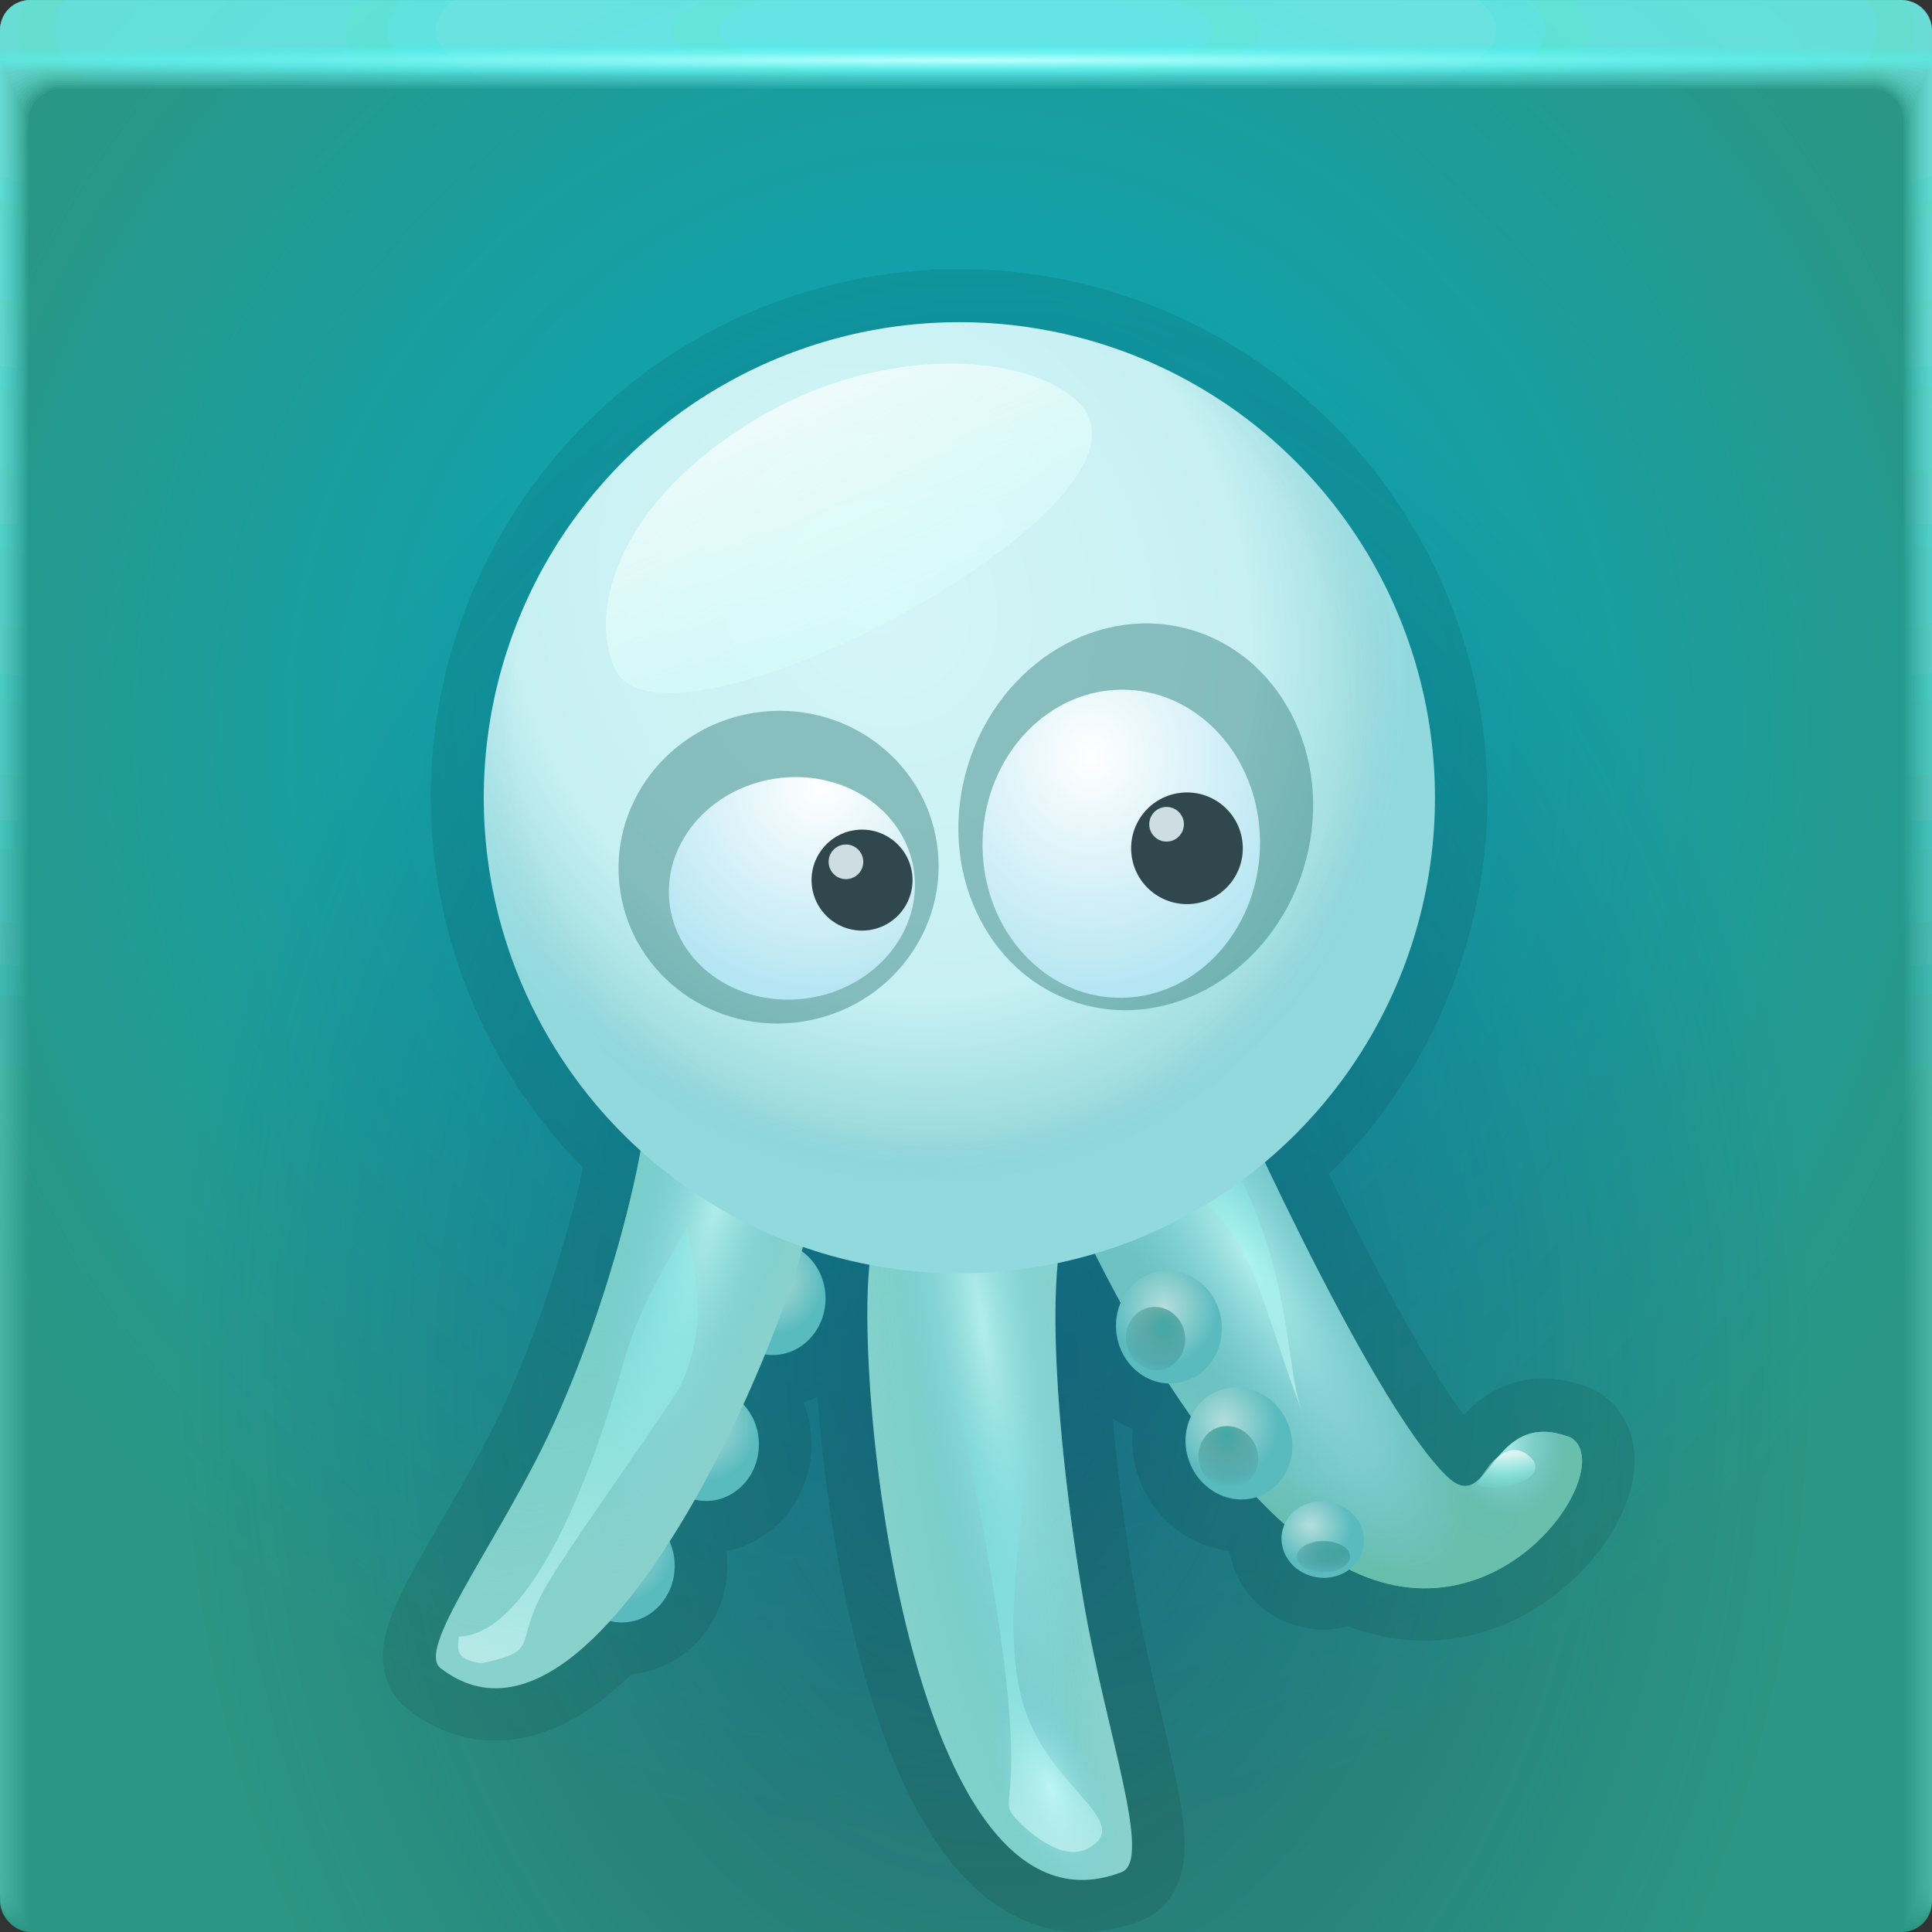 <?xml version="1.0" encoding="UTF-8"?>
<svg width="64" height="64" version="1.1" xmlns="http://www.w3.org/2000/svg" xmlns:xlink="http://www.w3.org/1999/xlink">
	<rect width="100%" height="100%" fill="#333333" stroke="none"/>
	<defs>
		<radialGradient id="ab" cx="35.877" cy="25.673" r="3.602" gradientTransform="matrix(1.699 0 0 1.886 -24.312 -23.889)" gradientUnits="userSpaceOnUse" xlink:href="#b"/>
		<radialGradient id="ad" cx="28.258" cy="25.384" r="3.5" gradientTransform="matrix(1.699 0 0 1.708 -24.228 -12.82)" gradientUnits="userSpaceOnUse" xlink:href="#b"/>
		<radialGradient id="N" cx="38.133" cy="34.984" r="6.627" gradientTransform="matrix(.83 2.144 -.381 .147 22.042 -51.45)" gradientUnits="userSpaceOnUse" xlink:href="#c"/>
		<radialGradient id="M" cx="38.753" cy="41.792" r="6.627" gradientTransform="matrix(.956 2.406 -.408 .162 16.258 -61.732)" gradientUnits="userSpaceOnUse" xlink:href="#c"/>
		<radialGradient id="O" cx="38.539" cy="39.331" r="6.627" gradientTransform="matrix(1.077 1.834 -.613 .36 19.454 -47.222)" gradientUnits="userSpaceOnUse">
			<stop stop-color="#00587e" stop-opacity="0" offset="0"/>
			<stop stop-color="#54acb2" stop-opacity=".318" offset=".756"/>
			<stop stop-color="#53b195" stop-opacity=".584" offset="1"/>
		</radialGradient>
		<radialGradient id="Q" cx="47.115" cy="45.138" r="6.627" gradientTransform="matrix(.27 0 0 .324 33.517 32.332)" gradientUnits="userSpaceOnUse" xlink:href="#d"/>
		<radialGradient id="P" cx="41.253" cy="42.128" r="6.627" gradientTransform="matrix(.399 -.152 .579 1.52 -.916 -17.23)" gradientUnits="userSpaceOnUse" xlink:href="#d"/>
		<radialGradient id="I" cx="40.591" cy="61.812" r="6.627" gradientTransform="matrix(.48 2.512 -.452 .086 41.077 -61.247)" gradientUnits="userSpaceOnUse" xlink:href="#c"/>
		<radialGradient id="K" cx="-4.803" cy="23.624" r="6.627" gradientTransform="matrix(.204 .451 -.215 .097 41.409 54.99)" gradientUnits="userSpaceOnUse" xlink:href="#d"/>
		<radialGradient id="J" cx="-10.425" cy="23.314" r="6.627" gradientTransform="matrix(.446 2.083 -.357 .077 45.62 61.933)" gradientUnits="userSpaceOnUse" xlink:href="#d"/>
		<radialGradient id="G" cx="-44.782" cy="35.696" r="6.627" gradientTransform="matrix(-.466 1.607 -.354 -.103 16.945 114)" gradientUnits="userSpaceOnUse" xlink:href="#d"/>
		<radialGradient id="F" cx="37.054" cy="81.839" r="6.627" gradientTransform="matrix(-.908 1.861 -.558 -.272 103.06 -8.52)" gradientUnits="userSpaceOnUse" xlink:href="#c"/>
		<radialGradient id="Z" cx="31.164" cy="21.288" r="13.5" gradientTransform="matrix(.936 -.54 .615 1.065 -12.591 15.529)" gradientUnits="userSpaceOnUse">
			<stop stop-color="#d5f6f8" offset="0"/>
			<stop stop-color="#c7f0f2" offset=".7"/>
			<stop stop-color="#93d7d9" offset="1"/>
		</radialGradient>
		<radialGradient id="aa" cx="31.088" cy="24.627" r="13.5" gradientUnits="userSpaceOnUse">
			<stop stop-color="#fff" stop-opacity="0" offset="0"/>
			<stop stop-color="#007bcf" stop-opacity="0" offset=".87"/>
			<stop stop-color="#83edff" stop-opacity=".102" offset="1"/>
		</radialGradient>
		<radialGradient id="X" cx="37.864" cy="42.51" r="1.5" gradientTransform="matrix(.773 0 0 .733 7.15 10.818)" gradientUnits="userSpaceOnUse" xlink:href="#f"/>
		<radialGradient id="Y" cx="38.053" cy="43.223" r=".84" gradientTransform="matrix(1.472 0 0 .933 -24.529 .966)" gradientUnits="userSpaceOnUse" xlink:href="#g"/>
		<radialGradient id="T" cx="38.1" cy="42.679" r="1.5" gradientTransform="matrix(1 0 0 1.07 0 -3.038)" gradientUnits="userSpaceOnUse" xlink:href="#f"/>
		<radialGradient id="U" cx="38.053" cy="43.223" r=".84" gradientTransform="matrix(1.665 0 0 1.782 -25.335 -33.868)" gradientUnits="userSpaceOnUse" xlink:href="#g"/>
		<radialGradient id="V" cx="37.993" cy="42.538" r="1.5" gradientTransform="matrix(1 0 0 1.07 0 -3.038)" gradientUnits="userSpaceOnUse" xlink:href="#f"/>
		<radialGradient id="W" cx="37.975" cy="43.055" r=".84" gradientTransform="matrix(1.665 0 0 1.782 -25.335 -33.868)" gradientUnits="userSpaceOnUse" xlink:href="#g"/>
		<radialGradient id="E" cx="38.1" cy="42.679" r="1.5" gradientTransform="matrix(1 0 0 1.07 -15.722 2.569)" gradientUnits="userSpaceOnUse" xlink:href="#f"/>
		<radialGradient id="C" cx="38.1" cy="42.679" r="1.5" gradientTransform="matrix(1 0 0 1.07 -11.441 -5.022)" gradientUnits="userSpaceOnUse" xlink:href="#f"/>
		<radialGradient id="D" cx="38.1" cy="42.679" r="1.5" gradientTransform="matrix(1 0 0 1.07 -13.332 -.879)" gradientUnits="userSpaceOnUse" xlink:href="#f"/>
		<linearGradient id="g">
			<stop stop-color="#40a9a4" offset="0"/>
			<stop stop-color="#367472" stop-opacity="0" offset="1"/>
		</linearGradient>
		<linearGradient id="f">
			<stop stop-color="#b4dedc" offset="0"/>
			<stop stop-color="#5abbbe" offset="1"/>
		</linearGradient>
		<linearGradient id="e">
			<stop stop-color="#fff" stop-opacity=".635" offset="0"/>
			<stop stop-color="#41fff2" stop-opacity="0" offset="1"/>
		</linearGradient>
		<linearGradient id="d">
			<stop stop-color="#b1eeeb" offset="0"/>
			<stop stop-color="#71c8d8" stop-opacity="0" offset="1"/>
		</linearGradient>
		<linearGradient id="c">
			<stop stop-color="#6fc9c8" stop-opacity=".616" offset="0"/>
			<stop stop-color="#59d1bc" stop-opacity="0" offset="1"/>
		</linearGradient>
		<linearGradient id="b">
			<stop stop-color="#fff" offset="0"/>
			<stop stop-color="#b4e5f2" offset="1"/>
		</linearGradient>
		<linearGradient id="H" x1="18.084" x2="25.367" y1="56.138" y2="31.062" gradientUnits="userSpaceOnUse" xlink:href="#e"/>
		<linearGradient id="L" x1="19.037" x2="25.111" y1="50.477" y2="39.956" gradientTransform="rotate(-9.3 -.961 66.385) scale(1.128)" gradientUnits="userSpaceOnUse" xlink:href="#e"/>
		<linearGradient id="R" x1="40.655" x2="37.09" y1="48.376" y2="36.287" gradientTransform="translate(-1.105 -.917)" gradientUnits="userSpaceOnUse" xlink:href="#e"/>
		<linearGradient id="S" x1="46.571" x2="46.454" y1="48.379" y2="49.417" gradientTransform="translate(-.724 -1.087)" gradientUnits="userSpaceOnUse" xlink:href="#e"/>
		<linearGradient id="ac" x1="33.091" x2="34.478" y1="14.754" y2="37.739" gradientTransform="matrix(1.29 -.466 .466 1.29 -18.962 10.788)" gradientUnits="userSpaceOnUse" xlink:href="#e"/>
		<radialGradient id="c-3" cx="35.574" cy="1.019" r="32" gradientTransform="matrix(0,1.125,-5.175,0,37.271,-39.029)" gradientUnits="userSpaceOnUse" xlink:href="#a-6"/>
		<linearGradient id="a-6">
			<stop stop-color="#81fffd" stop-opacity=".08" offset="0"/>
			<stop stop-color="#81ffff" stop-opacity=".02" offset="1"/>
		</linearGradient>
		<radialGradient id="d-5" cx="35.574" cy="1.036" r="32" gradientTransform="matrix(0,1.125,-5.175,0,37.363,-39.029)" gradientUnits="userSpaceOnUse" xlink:href="#a-6"/>
		<radialGradient id="e-3" cx="35.574" cy="1.055" r="32" gradientTransform="matrix(0,1.125,-5.175,0,37.458,-39.029)" gradientUnits="userSpaceOnUse" xlink:href="#a-6"/>
		<radialGradient id="f-5" cx="35.574" cy="1.071" r="32" gradientTransform="matrix(0,1.125,-5.175,0,37.544,-39.029)" gradientUnits="userSpaceOnUse" xlink:href="#a-6"/>
		<radialGradient id="g-6" cx="35.574" cy="1.091" r="32" gradientTransform="matrix(0,1.125,-5.175,0,37.648,-39.029)" gradientUnits="userSpaceOnUse" xlink:href="#a-6"/>
		<radialGradient id="h-2" cx="35.574" cy="1.113" r="32" gradientTransform="matrix(0,1.125,-5.175,0,37.758,-39.029)" gradientUnits="userSpaceOnUse" xlink:href="#a-6"/>
		<radialGradient id="i-9" cx="35.574" cy="1.135" r="32" gradientTransform="matrix(0,1.125,-5.175,0,37.875,-39.029)" gradientUnits="userSpaceOnUse" xlink:href="#a-6"/>
		<radialGradient id="j-1" cx="35.574" cy="1.159" r="32" gradientTransform="matrix(0,1.125,-5.175,0,38,-39.029)" gradientUnits="userSpaceOnUse" xlink:href="#a-6"/>
		<radialGradient id="k-2" cx="35.574" cy="1.18" r="32" gradientTransform="matrix(0,1.125,-5.175,0,38.107,-39.029)" gradientUnits="userSpaceOnUse" xlink:href="#a-6"/>
		<radialGradient id="l-7" cx="35.574" cy="1.208" r="32" gradientTransform="matrix(0,1.125,-5.175,0,38.252,-39.029)" gradientUnits="userSpaceOnUse" xlink:href="#a-6"/>
		<radialGradient id="m-0" cx="35.574" cy="1.239" r="32" gradientTransform="matrix(0,1.125,-5.175,0,38.411,-39.029)" gradientUnits="userSpaceOnUse" xlink:href="#a-6"/>
		<radialGradient id="n-9" cx="35.574" cy="1.273" r="32" gradientTransform="matrix(0,1.125,-5.175,0,38.587,-39.029)" gradientUnits="userSpaceOnUse" xlink:href="#a-6"/>
		<radialGradient id="o-3" cx="35.574" cy="1.304" r="32" gradientTransform="matrix(0,1.125,-5.175,0,38.75,-39.029)" gradientUnits="userSpaceOnUse" xlink:href="#a-6"/>
		<radialGradient id="p-6" cx="35.574" cy="1.346" r="32" gradientTransform="matrix(0,1.125,-5.175,0,38.966,-39.029)" gradientUnits="userSpaceOnUse" xlink:href="#a-6"/>
		<radialGradient id="q-0" cx="35.574" cy="1.393" r="32" gradientTransform="matrix(0,1.125,-5.175,0,39.208,-39.029)" gradientUnits="userSpaceOnUse" xlink:href="#a-6"/>
		<radialGradient id="r-6" cx="35.574" cy="1.439" r="32" gradientTransform="matrix(0,1.125,-5.175,0,39.446,-39.029)" gradientUnits="userSpaceOnUse" xlink:href="#a-6"/>
		<radialGradient id="s-2" cx="36.463" cy="1.498" r="32" gradientTransform="matrix(0 .018 -1.276 0 33.91 1.341)" gradientUnits="userSpaceOnUse">
			<stop stop-color="#bffffd" offset="0"/>
			<stop stop-color="#26fff9" stop-opacity="0" offset="1"/>
		</radialGradient>
		<radialGradient id="radialGradient1058" cx="31.566" cy="24.147" r="32" gradientTransform="matrix(1.156,0,0,1.156,-4.877,-3.845)" gradientUnits="userSpaceOnUse">
			<stop stop-color="#00a9c5" offset="0"/>
			<stop stop-color="#2b9683" offset="1"/>
		</radialGradient>
		<radialGradient id="radialGradient14352" cx="32.972" cy="46.097" r="32" gradientTransform="matrix(.846 0 0 1.141 5.083 -7.203)" gradientUnits="userSpaceOnUse">
			<stop stop-color="#101251" stop-opacity=".356" offset="0"/>
			<stop stop-color="#101251" stop-opacity="0" offset="1"/>
		</radialGradient>
	</defs>
	<g>
		<rect width="64" height="64" rx="1" ry="1" fill="url(#radialGradient1058)" paint-order="fill markers stroke"/>
		<rect width="64" height="64" rx="1" ry="1" fill="url(#radialGradient14352)" paint-order="fill markers stroke"/>
		<path d="m31.77 10.668a15.75 15.75 0 0 0-15.75 15.75 15.75 15.75 0 0 0 5.197 11.666c-0.514 2.822-1.767 6.875-3.283 9.912-1.728 3.463-4.128 6.641-3.348 7.246 1.819 1.411 3.794 0.447 5.619-1.565a1.75 1.873 0 0 0 0.389 0.053 1.75 1.873 0 0 0 1.75-1.873 1.75 1.873 0 0 0-0.172-0.809c0.288-0.449 0.568-0.915 0.838-1.391a1.75 1.873 0 0 0 0.371 0.049 1.75 1.873 0 0 0 1.752-1.873 1.75 1.873 0 0 0-0.516-1.324c0.258-0.563 0.496-1.118 0.717-1.656a1.75 1.873 0 0 0 0.254 0.02 1.75 1.873 0 0 0 1.75-1.871 1.75 1.873 0 0 0-0.787-1.566c0.018-0.062 0.032-0.118 0.049-0.178a15.75 15.75 0 0 0 2.201 0.594c-0.506 4.659 1.511 22.769 8.342 20.148 1.039-0.399-0.513-4.614-1.25-8.916-0.719-4.202-1.118-8.689-0.857-11.297a15.75 15.75 0 0 0 1.172-0.256 15.75 15.75 0 0 0 0.053-0.02c0.25 0.501 0.533 1.048 0.854 1.633a1.873 1.75 80.171 0 0-0.127 1.103 1.873 1.75 80.171 0 0 1.721 1.565c0.238 0.366 0.478 0.732 0.734 1.094a1.873 1.75 67.613 0 0-0.031 1.562 1.873 1.75 67.613 0 0 2.201 1.105c0.259 0.272 0.522 0.535 0.791 0.781h0.002c0.044 0.041 0.09 0.077 0.135 0.117a1.369 1.265 9.1 0 0-0.051 0.783 1.369 1.265 9.1 0 0 1.674 0.938 1.369 1.265 9.1 0 0 0.504-0.227c0.689 0.346 1.359 0.539 1.994 0.605 4.035 0.422 6.762-4.117 5.363-4.965-1.013-0.398-1.639-0.116-2.103 0.314-0.103 0.096-0.197 0.2-0.287 0.305-0.259 0.199-0.47 0.497-0.596 0.705-0.024 0.024-0.046 0.053-0.07 0.074-0.058 0.052-0.119 0.097-0.18 0.131-0.06 0.033-0.123 0.058-0.188 0.068-0.032 0.005-0.066 0.007-0.1 0.006h-0.002c-0.034-0.002-0.07-0.007-0.105-0.016-0.036-0.009-0.071-0.022-0.109-0.039-0.038-0.017-0.079-0.039-0.119-0.064-0.04-0.025-0.081-0.056-0.123-0.09h-0.002c-0.043-0.034-0.085-0.075-0.131-0.119-0.835-0.813-1.895-2.473-2.955-4.371-0.212-0.38-0.422-0.768-0.633-1.162-0.21-0.394-0.42-0.793-0.625-1.191-0.205-0.398-0.407-0.795-0.604-1.188v-0.002c-0.393-0.786-0.766-1.551-1.103-2.258-0.042-0.087-0.069-0.149-0.109-0.234a15.75 15.75 0 0 0 5.643-12.059 15.75 15.75 0 0 0-15.752-15.75z" fill="none" stroke="#000000" stroke-opacity=".086" stroke-width="3.5" style="font-variation-settings:normal"/>
		<g transform="translate(-5.564 -5.082) scale(1.167)" stroke-width=".857">
			<ellipse cx="26.701" cy="41.213" rx="1.5" ry="1.605" fill="url(#C)" style="-inkscape-stroke:none;font-variation-settings:normal"/>
			<ellipse cx="24.81" cy="45.356" rx="1.5" ry="1.605" fill="url(#D)" style="-inkscape-stroke:none;font-variation-settings:normal"/>
			<ellipse cx="22.42" cy="48.804" rx="1.5" ry="1.605" fill="url(#E)" style="-inkscape-stroke:none;font-variation-settings:normal"/>
			<path d="M27.767 38.038c.792.73-5.529 17.519-10.496 13.667-.669-.519 1.388-3.242 2.869-6.21 1.997-4 3.472-10.075 2.912-11.18z" fill="#88d1cd" style="font-variation-settings:normal"/>
			<path d="M27.767 38.038c.792.73-5.529 17.519-10.496 13.667-.669-.519 1.388-3.242 2.869-6.21 1.997-4 3.472-10.075 2.912-11.18z" fill="url(#F)" style="-inkscape-stroke:none;font-variation-settings:normal"/>
			<path d="M27.767 38.038c.792.73-5.529 17.519-10.496 13.667-.669-.519 1.388-3.242 2.869-6.21 1.997-4 3.472-10.075 2.912-11.18z" fill="url(#G)" style="-inkscape-stroke:none;font-variation-settings:normal"/>
			<path d="M24.279 39.175c-.591 1.065-1.363 2.257-1.816 3.869-1.025 3.65-2.732 7.721-4.676 7.767.008.297-.182.637.65.757 1.8-.388.787-.503 1.953-2.39.874-1.417 2.43-3.526 3.675-5.449.772-1.607.496-2.891.214-4.554z" fill="url(#H)" style="-inkscape-stroke:none"/>
			<path transform="rotate(3.239 34.637 41.813)" d="M29.596 39.591c-1.063.59 1.424 20.68 7.892 17.77.87-.392-.663-3.924-1.502-7.57-1.13-4.917-1.772-10.342-.865-11.406z" fill="#88d1cd" style="font-variation-settings:normal"/>
			<path transform="rotate(3.239 34.637 41.813)" d="M29.596 39.591c-1.063.59 1.424 20.68 7.892 17.77.87-.392-.663-3.924-1.502-7.57-1.13-4.917-1.772-10.342-.865-11.406z" fill="url(#I)" style="-inkscape-stroke:none;font-variation-settings:normal"/>
			<path transform="rotate(3.239 34.637 41.813)" d="M29.596 39.591c-1.063.59 1.424 20.68 7.892 17.77.87-.392-.663-3.924-1.502-7.57-1.13-4.917-1.772-10.342-.865-11.406z" fill="url(#J)" style="-inkscape-stroke:none;font-variation-settings:normal"/>
			<path transform="rotate(3.239 34.637 41.813)" d="M29.596 39.591c-1.063.59 1.424 20.68 7.892 17.77.87-.392-.663-3.924-1.502-7.57-1.13-4.917-1.772-10.342-.865-11.406z" fill="url(#K)" style="-inkscape-stroke:none;font-variation-settings:normal"/>
			<path transform="rotate(3.239 34.637 41.813)" d="M31.004 40.973c-.86 1.409.95 2.787 1.432 4.614 2.73 10.34 1.28 9.686 1.939 10.399.24.233 1.409 1.28 2.176.721 1.207-.822-1.32-1.628-2.137-3.994-.935-2.71.096-6.805-.414-9.338-.644-1.906-1.626-2.666-2.996-2.402z" fill="url(#L)" style="-inkscape-stroke:none"/>
			<path d="M39.293 34.36s4.248 9.666 6.538 11.895c1.255 1.222 1.212-2.003 3.528-1.093 1.42.861-2.126 6.165-6.618 3.57-4.486-2.594-7.895-10.965-7.895-10.965z" fill="#88d1cd"/>
			<path transform="rotate(-9.829 37.187 38.981)" d="M40.051 34.788s2.535 10.249 4.412 12.836c1.028 1.418 1.536-1.767 3.662-.475 1.253 1.091-3.147 5.712-7.13 2.387-3.978-3.32-5.907-12.15-5.907-12.15z" fill="url(#M)"/>
			<path transform="rotate(-9.829 37.187 38.981)" d="M40.051 34.788s2.535 10.249 4.412 12.836c1.028 1.418 1.536-1.767 3.662-.475 1.253 1.091-3.147 5.712-7.13 2.387-3.978-3.32-5.907-12.15-5.907-12.15z" fill="url(#N)"/>
			<path transform="rotate(-9.829 37.187 38.981)" d="M40.051 34.788s2.535 10.249 4.412 12.836c1.028 1.418 1.536-1.767 3.662-.475 1.253 1.091-3.147 5.712-7.13 2.387-3.978-3.32-5.907-12.15-5.907-12.15z" fill="url(#O)"/>
			<path transform="rotate(-9.829 37.187 38.981)" d="M40.051 34.788s2.535 10.249 4.412 12.836c1.028 1.418 1.536-1.767 3.662-.475 1.253 1.091-3.147 5.712-7.13 2.387-3.978-3.32-5.907-12.15-5.907-12.15z" fill="url(#P)"/>
			<path transform="rotate(-9.829 37.187 38.981)" d="M40.051 34.788s2.535 10.249 4.412 12.836c1.028 1.418 1.536-1.767 3.662-.475 1.253 1.091-3.147 5.712-7.13 2.387-3.978-3.32-5.907-12.15-5.907-12.15z" fill="url(#Q)"/>
			<path transform="rotate(-9.829 37.187 38.981)" d="m39.936 37.64-1.162.925c1.488 1.396 1.362 3.616 1.974 6.64-.3-1.302.426-4.054-.812-7.565z" fill="url(#R)" style="-inkscape-stroke:none"/>
			<path transform="rotate(-9.829 37.187 38.981)" d="M45.266 48.008c.592.41 2.228.161 1.581-.57s-1.581.57-1.581.57z" fill="url(#S)"/>
			<g transform="rotate(-9.829 31.23 43.737)">
				<ellipse cx="38.142" cy="43.197" rx="1.5" ry="1.605" fill="url(#T)" style="-inkscape-stroke:none;font-variation-settings:normal"/>
				<ellipse cx="37.713" cy="43.451" rx=".84" ry=".899" fill="url(#U)" style="-inkscape-stroke:none;font-variation-settings:normal"/>
			</g>
			<g transform="rotate(-22.387 44.422 39.73)">
				<ellipse cx="38.142" cy="43.197" rx="1.5" ry="1.605" fill="url(#V)" style="-inkscape-stroke:none;font-variation-settings:normal"/>
				<ellipse cx="37.713" cy="43.451" rx=".84" ry=".899" fill="url(#W)" style="-inkscape-stroke:none;font-variation-settings:normal"/>
			</g>
			<g transform="rotate(-14.218 58.58 28.145)">
				<ellipse transform="matrix(1 .027 .03 1 0 0)" cx="36.65" cy="42.462" rx="1.16" ry="1.099" fill="url(#X)" style="-inkscape-stroke:none;font-variation-settings:normal"/>
				<ellipse transform="matrix(.995 .096 .163 .987 0 0)" cx="31.215" cy="41.47" rx=".743" ry=".471" fill="url(#Y)" style="-inkscape-stroke:none;font-variation-settings:normal"/>
			</g>
			<circle cx="32" cy="27" r="13.5" fill="url(#Z)" style="-inkscape-stroke:none;font-variation-settings:normal"/>
			<circle cx="32" cy="27" r="13.5" fill="url(#aa)" style="-inkscape-stroke:none;font-variation-settings:normal"/>
			<ellipse transform="rotate(17.244)" cx="43.508" cy="15.332" rx="4.984" ry="5.535" fill="#24726e" fill-opacity=".408" stroke-width=".857" style="-inkscape-stroke:none;font-variation-settings:normal"/>
			<ellipse transform="rotate(2.045)" cx="37.583" cy="26.981" rx="3.938" ry="4.374" fill="url(#ab)" stroke-width=".857" style="-inkscape-stroke:none;font-variation-settings:normal"/>
			<g transform="translate(.22 .604)">
				<circle transform="rotate(-8.533)" cx="33.688" cy="33.196" r="1.585" fill="#2f474d" style="-inkscape-stroke:none;font-variation-settings:normal"/>
				<circle transform="rotate(-8.533)" cx="33.217" cy="32.436" r=".492" fill="#cedde1" style="-inkscape-stroke:none;font-variation-settings:normal"/>
			</g>
			<path d="m35.526 15.949c-1.14-1.495-5.628-2.07-9.639 0.514-4.011 2.585-4.346 5.7-3.608 6.972 1.574 2.711 15.481-4.556 13.247-7.486z" fill="url(#ac)"/>
			<ellipse transform="rotate(-8.533)" cx="22.272" cy="32.636" rx="4.545" ry="4.436" fill="#24726e" fill-opacity=".408" style="-inkscape-stroke:none;font-variation-settings:normal"/>
			<ellipse transform="rotate(-8.533)" cx="22.557" cy="33.287" rx="3.5" ry="3.151" fill="url(#ad)" style="-inkscape-stroke:none;font-variation-settings:normal"/>
			<circle transform="rotate(-8.533)" cx="24.561" cy="33.351" r="1.433" fill="#2f474d" style="-inkscape-stroke:none;font-variation-settings:normal"/>
			<circle transform="rotate(-8.533)" cx="24.186" cy="32.77" r=".492" fill="#cedde1" style="-inkscape-stroke:none;font-variation-settings:normal"/>
		</g>
	</g>
	<g transform="translate(0 .002)">
		<path d="m1 0c-0.554 0-1 0.446-1 1v62-0.224 0.224-61h1.752c19.15 2e-3 39.445 0 60.213 0h2.035v61-0.334 0.334-62a0.998 0.998 0 0 0-1-1z" fill="url(#c-3)"/>
		<path d="m1 0a0.998 0.998 0 0 0-1 1.006v61.98-0.197c0-0.277 4e-3 -0.184 0.01 0.246 0.012 0.016 0.03-0.297 0.052-0.897v-60c0.072-9e-3 0.133-0.013 0.185-0.013 0.29-0.016 0.357-0.032 0.774-0.044 0.246-0.011 0.496-0.019 0.747-0.019 19.183 2e-3 39.392 0 60.2 0 0.346 0 0.689 0.012 1.023 0.03 0.268 0.01 0.389 0.02 0.52 0.033 0.106 0 0.22 0.01 0.427 0.028v59.744c0.027 0.754 0.05 1.148 0.059 1.123l3e-3 -0.334v0.286-61.762c0-0.143 0-0.22-2e-3 -0.224a0.996 0.996 0 0 0-1.012-0.986h-61.986" fill="url(#d-5)"/>
		<path d="m1 0a0.998 0.998 0 0 0-1 1.006v61.966-0.169c0-0.245 8e-3 -0.145 0.021 0.266 0.022 0.034 0.06-0.247 0.104-0.807v-59.988a0.744 0.744 0 0 1 0.173-0.025c0.27-0.031 0.341-0.064 0.743-0.088 0.242-0.022 0.492-0.037 0.742-0.037 19.217 2e-3 39.34 0 60.187 0 0.347 0 0.69 0.024 1.013 0.06 0.256 0.02 0.372 0.042 0.494 0.065 0.1 0 0.206 0.02 0.398 0.057v59.731c0.055 0.703 0.102 1.052 0.119 1.003 4e-3 -0.154 6e-3 -0.265 6e-3 -0.333v0.237-61.748c0-0.139 0-0.215-3e-3 -0.224a0.994 0.994 0 0 0-0.807-0.952 1.025 1.025 0 0 0-0.217-0.02h-61.973" fill="url(#e-3)"/>
		<path d="m1 0a0.998 0.998 0 0 0-1 1.005v61.953-0.14c0-0.213 0.012-0.107 0.031 0.287 0.034 0.05 0.091-0.198 0.156-0.718v-59.974a0.45 0.45 0 0 1 0.16-0.037c0.252-0.048 0.327-0.097 0.715-0.132 0.238-0.034 0.487-0.056 0.737-0.056 19.25 2e-3 39.286 0 60.173 0 0.348 0 0.688 0.036 1.001 0.09 0.244 0.029 0.356 0.062 0.47 0.098 0.091 0 0.19 0.03 0.37 0.085v59.718c0.082 0.653 0.151 0.957 0.176 0.884 7e-3 -0.152 0.01-0.262 0.01-0.333v0.188-61.734c0-0.135 0-0.21-4e-3 -0.224a0.992 0.992 0 0 0-0.819-0.94 1.041 1.041 0 0 0-0.217-0.018h-61.96" fill="url(#f-5)"/>
		<path d="m1 0a0.998 0.998 0 0 0-1 1.005v61.939-0.113c0-0.18 0.015-0.068 0.042 0.308 0.045 0.067 0.121-0.149 0.208-0.629v-59.96a0.312 0.312 0 0 1 0.148-0.05c0.232-0.063 0.311-0.128 0.684-0.176 0.234-0.044 0.483-0.074 0.732-0.074 19.284 2e-3 39.234 0 60.16 0 0.35 0 0.689 0.048 0.991 0.12 0.232 0.039 0.34 0.083 0.444 0.13 0.085 0 0.176 0.04 0.341 0.114v59.704c0.11 0.603 0.203 0.862 0.236 0.764 0.01-0.148 0.014-0.259 0.014-0.333v0.14-61.721c0-0.13-2e-3 -0.206-6e-3 -0.224a0.991 0.991 0 0 0-0.83-0.927 1.066 1.066 0 0 0-0.22-0.017h-61.944" fill="url(#g-6)"/>
		<path d="m1 0a0.998 0.998 0 0 0-1 1.004v61.926-0.084c0-0.148 0.02-0.029 0.052 0.328 0.056 0.084 0.152-0.099 0.26-0.539v-59.949c0.053-0.04 0.097-0.061 0.136-0.061 0.212-0.08 0.297-0.16 0.655-0.22 0.23-0.056 0.477-0.093 0.727-0.093 19.317 2e-3 39.18 0 60.147 0 0.35 0 0.688 0.06 0.98 0.151 0.22 0.047 0.322 0.102 0.418 0.162 0.078 0 0.162 0.049 0.313 0.142v59.69c0.137 0.553 0.253 0.767 0.295 0.645a4.73 4.73 0 0 0 0.017-0.332v0.09-61.705c0-0.126-2e-3 -0.202-7e-3 -0.224a0.99 0.99 0 0 0-0.843-0.914 1.099 1.099 0 0 0-0.218-0.017h-61.932" fill="url(#h-2)"/>
		<path d="m1 0a0.998 0.998 0 0 0-1 1.004v61.912-0.056c0-0.117 0.023 0.01 0.063 0.349 0.067 0.1 0.182-0.05 0.312-0.45v-59.935c0.048-0.049 0.088-0.074 0.123-0.074 0.193-0.095 0.282-0.192 0.626-0.264 0.225-0.067 0.472-0.11 0.721-0.11h60.133c0.352 0 0.688 0.071 0.97 0.18a0.944 0.944 0 0 1 0.393 0.194c0.07 0 0.147 0.059 0.284 0.17v59.68c0.164 0.502 0.304 0.671 0.354 0.524 0.014-0.14 0.02-0.25 0.02-0.331v0.042-61.695c0-0.121-2e-3 -0.197-9e-3 -0.224a0.99 0.99 0 0 0-0.854-0.902 1.142 1.142 0 0 0-0.218-0.014h-61.918" fill="url(#i-9)"/>
		<path d="m1 0a0.998 0.998 0 0 0-1 1.004v61.898-0.029c0-0.084 0.027 0.049 0.073 0.37 0.079 0.117 0.212 0 0.365-0.36v-59.923c0.043-0.057 0.079-0.086 0.11-0.086 0.174-0.112 0.267-0.225 0.596-0.309a2.19 2.19 0 0 1 0.717-0.129c19.385 2e-3 39.075 0 60.12 0 0.353 0 0.687 0.084 0.958 0.211 0.196 0.066 0.29 0.144 0.368 0.227 0.063 0 0.132 0.068 0.256 0.199v59.665c0.192 0.452 0.354 0.576 0.413 0.404a3.11 3.11 0 0 0 0.024-0.33v-61.687c0-0.117-4e-3 -0.193-0.01-0.224a0.99 0.99 0 0 0-0.868-0.89 1.198 1.198 0 0 0-0.217-0.011h-61.905" fill="url(#j-1)"/>
		<path d="m1 0a0.998 0.998 0 0 0-1 1.003v61.885c0-0.052 0.03 0.087 0.084 0.39 0.09 0.135 0.242 0.05 0.416-0.27v-59.911c0.038-0.063 0.07-0.097 0.099-0.097 0.154-0.127 0.251-0.257 0.566-0.352 0.217-0.089 0.463-0.148 0.711-0.148 19.418 2e-3 39.022 0 60.107 0 0.355 0 0.687 0.096 0.947 0.242a0.723 0.723 0 0 1 0.343 0.258c0.056 0 0.118 0.079 0.227 0.227v59.651c0.22 0.402 0.406 0.482 0.473 0.285 0.018-0.132 0.027-0.243 0.027-0.33v-61.721c0-0.113-4e-3 -0.188-0.012-0.224a0.99 0.99 0 0 0-0.879-0.877 1.273 1.273 0 0 0-0.218-0.011h-61.89" fill="url(#k-2)"/>
		<path d="m1 0a0.998 0.998 0 0 0-1 1.003v61.899c0-0.02 0.035 0.126 0.094 0.41 0.101 0.152 0.273 0.1 0.468-0.18v-59.897c0.034-0.073 0.062-0.11 0.087-0.11 0.135-0.143 0.236-0.29 0.536-0.397 0.213-0.1 0.459-0.166 0.707-0.166 19.452 2e-3 38.969 0 60.093 0 0.356 0 0.687 0.108 0.936 0.272a0.678 0.678 0 0 1 0.317 0.29c0.05 0 0.103 0.089 0.2 0.256v59.64c0.246 0.352 0.455 0.386 0.531 0.165 0.02-0.128 0.03-0.239 0.03-0.33v-61.755c0-0.108-4e-3 -0.184-0.013-0.224a0.99 0.99 0 0 0-0.891-0.864 1.376 1.376 0 0 0-0.218-0.01h-61.877" fill="url(#l-7)"/>
		<path d="m1 0a0.998 0.998 0 0 0-1 1.002v61.913c0 0.013 0.039 0.165 0.105 0.432 0.112 0.168 0.303 0.148 0.52-0.092v-59.882c0.029-0.081 0.053-0.123 0.074-0.123 0.116-0.159 0.222-0.321 0.507-0.44 0.209-0.111 0.454-0.185 0.701-0.185 19.486 2e-3 38.916 0 60.08 0 0.357 0 0.687 0.12 0.925 0.302a0.66 0.66 0 0 1 0.292 0.323c0.043 0 0.089 0.098 0.171 0.284v59.626c0.275 0.302 0.507 0.29 0.591 0.046 0.022-0.125 0.034-0.236 0.034-0.33v-61.791c0-0.104-5e-3 -0.18-0.016-0.224a0.99 0.99 0 0 0-0.903-0.852 1.514 1.514 0 0 0-0.218-8e-3h-61.863" fill="url(#m-0)"/>
		<path d="m1 0a0.998 0.998 0 0 0-1 1.002v61.928c0 0.045 0.042 0.203 0.115 0.453 0.123 0.184 0.333 0.197 0.572-3e-3v-59.87c0.024-0.089 0.045-0.135 0.062-0.135 0.097-0.174 0.207-0.353 0.478-0.484 0.204-0.122 0.448-0.203 0.696-0.203 19.519 2e-3 38.863 0 60.067 0a1.4 1.4 0 0 1 0.914 0.332c0.15 0.103 0.224 0.225 0.267 0.355 0.035 0 0.073 0.108 0.142 0.313v59.612c0.302 0.251 0.557 0.196 0.65-0.074a1.7 1.7 0 0 0 0.037-0.33v-61.825c0-0.1-6e-3 -0.175-0.017-0.224a0.99 0.99 0 0 0-0.915-0.84 1.712 1.712 0 0 0-0.218-7e-3h-61.85" fill="url(#n-9)"/>
		<path d="m1 0a0.998 0.998 0 0 0-1 1.002v61.942c0 0.077 0.046 0.242 0.126 0.473 0.134 0.201 0.363 0.246 0.624 0.086v-59.856c0.02-0.097 0.035-0.147 0.05-0.147a0.981 0.981 0 0 1 0.447-0.529c0.2-0.133 0.444-0.221 0.691-0.221 19.553 2e-3 38.811 0 60.053 0 0.36 0 0.686 0.144 0.903 0.362a0.688 0.688 0 0 1 0.242 0.388c0.028 0 0.059 0.118 0.114 0.341v59.598c0.33 0.2 0.608 0.1 0.709-0.194 0.026-0.117 0.04-0.228 0.04-0.329v-61.86c0-0.095-6e-3 -0.17-0.018-0.224a0.991 0.991 0 0 0-0.927-0.827 2.015 2.015 0 0 0-0.218-5e-3h-61.836" fill="url(#o-3)"/>
		<path d="m1 0a0.998 0.998 0 0 0-1 1.001v61.956c0 0.11 0.05 0.281 0.136 0.494 0.146 0.218 0.394 0.296 0.677 0.176v-59.843c0.014-0.105 0.026-0.16 0.036-0.16a0.967 0.967 0 0 1 0.419-0.572c0.196-0.144 0.439-0.24 0.686-0.24 19.586 2e-3 38.758 0 60.04 0 0.36 0 0.685 0.156 0.892 0.392a0.73 0.73 0 0 1 0.216 0.42c0.021 0 0.044 0.128 0.086 0.37v59.585c0.356 0.15 0.658 5e-3 0.768-0.314 0.029-0.114 0.044-0.224 0.044-0.328v-61.895c0-0.09-7e-3 -0.166-0.02-0.224a0.992 0.992 0 0 0-0.94-0.814 2.524 2.524 0 0 0-0.217-5e-3h-61.823" fill="url(#p-6)"/>
		<path d="m1 0a0.998 0.998 0 0 0-1 1v61.972c0 0.142 0.054 0.32 0.147 0.515a0.643 0.643 0 0 0 0.728 0.265v-59.83c0.01-0.114 0.018-0.172 0.025-0.172a0.97 0.97 0 0 1 0.389-0.617c0.192-0.155 0.434-0.258 0.68-0.258 19.62 2e-3 38.705 0 60.027 0 0.362 0 0.686 0.168 0.882 0.422a0.794 0.794 0 0 1 0.19 0.453c0.015 0 0.03 0.137 0.057 0.398v59.572c0.385 0.1 0.71-0.09 0.828-0.434 0.03-0.11 0.047-0.22 0.047-0.328v-61.93c0-0.086-7e-3 -0.161-0.021-0.224a0.994 0.994 0 0 0-0.951-0.802 3.563 3.563 0 0 0-0.219-2e-3h-61.809" fill="url(#q-0)"/>
		<path d="m1 0a0.998 0.998 0 0 0-1 1v61.986c0 0.174 0.058 0.358 0.157 0.535a0.802 0.802 0 0 0 0.78 0.355v-59.816c5e-3 -0.122 0.01-0.185 0.013-0.185a0.987 0.987 0 0 1 0.36-0.66c0.187-0.166 0.429-0.277 0.675-0.277 19.653 2e-3 38.652 0 60.013 0 0.363 0 0.685 0.18 0.87 0.452a0.876 0.876 0 0 1 0.166 0.485c7e-3 0 0.015 0.147 0.028 0.427v59.558c0.412 0.05 0.76-0.186 0.887-0.553a1.1 1.1 0 0 0 0.05-0.328v-61.965a0.996 0.996 0 0 0-0.985-1.014 6.67 6.67 0 0 0-0.219 0h-61.795" fill="url(#r-6)"/>
		<path d="m1 0a0.998 0.998 0 0 0-1 1v2h64v-1.998a0.998 0.998 0 0 0-1-1h-62z" fill="url(#s-2)"/>
	</g>
</svg>
